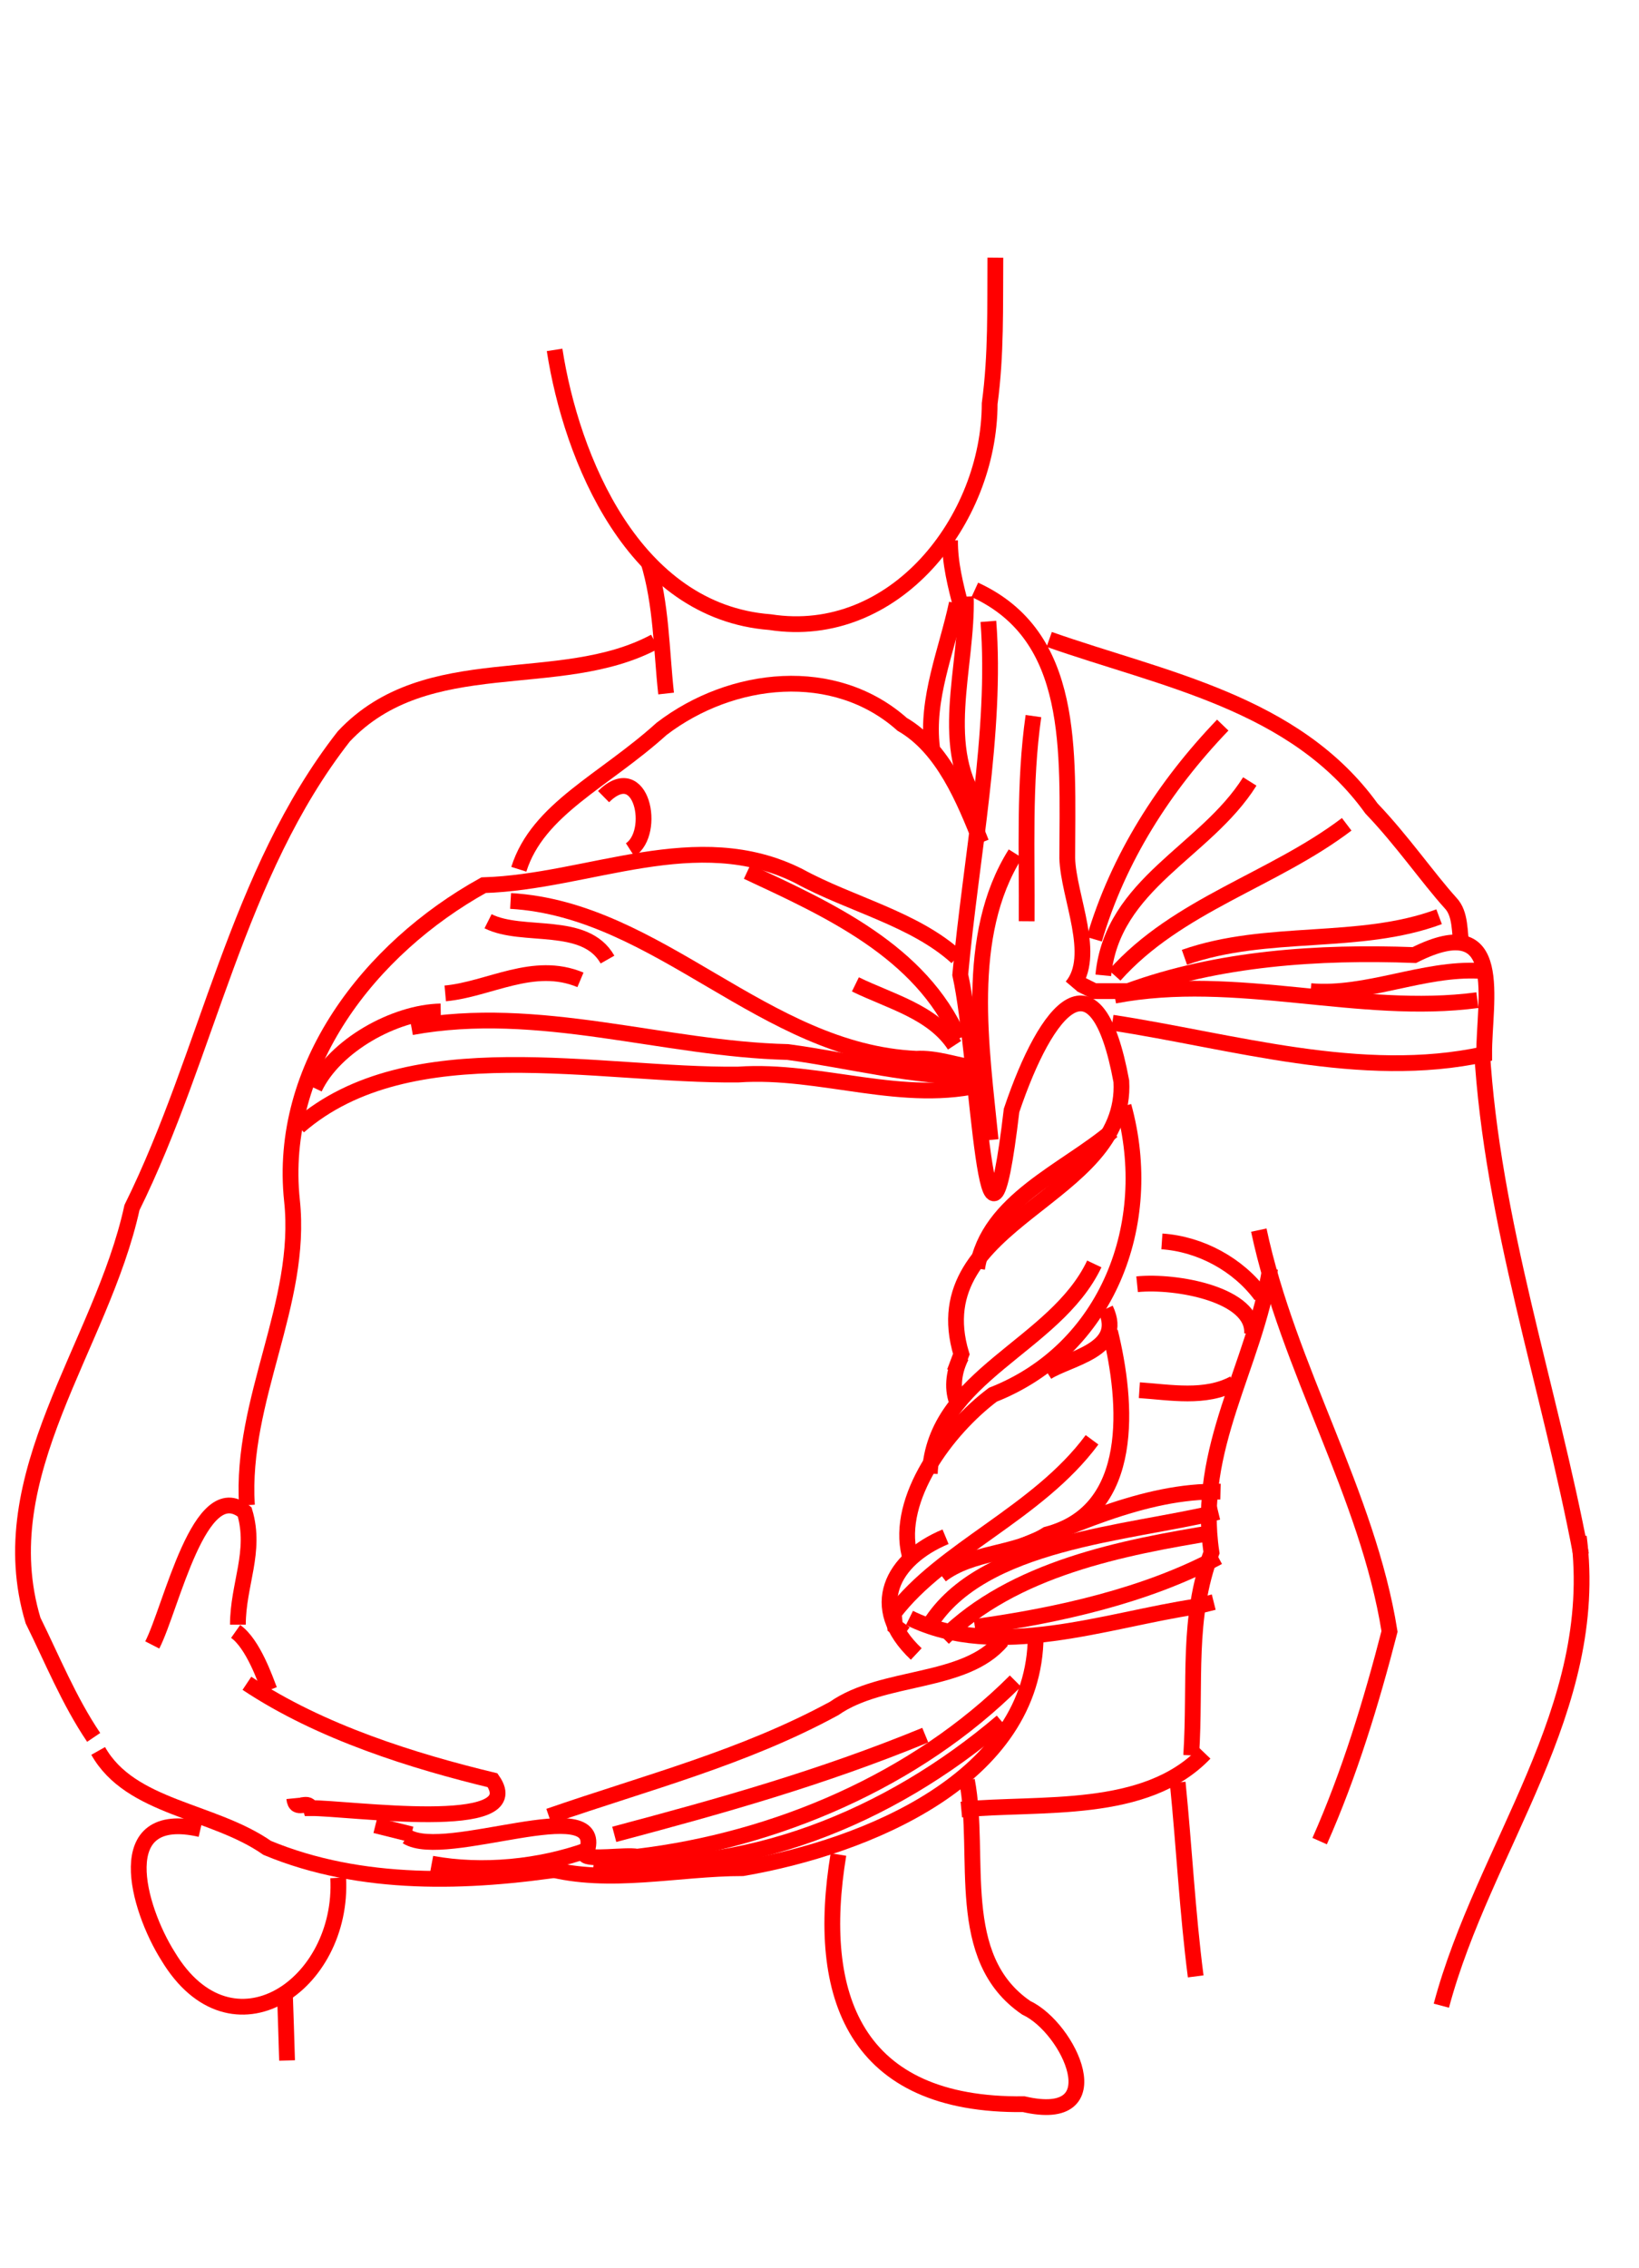 <?xml version="1.0" encoding="UTF-8" standalone="no"?>
<!-- Created with Inkscape (http://www.inkscape.org/) -->

<svg
   width="187.274mm"
   height="259mm"
   viewBox="0 0 187.274 259"
   version="1.1"
   id="svg1"
   inkscape:version="1.3.2 (091e20e, 2023-11-25)"
   sodipodi:docname="frts_pond.svg"
   xmlns:inkscape="http://www.inkscape.org/namespaces/inkscape"
   xmlns:sodipodi="http://sodipodi.sourceforge.net/DTD/sodipodi-0.dtd"
   xmlns="http://www.w3.org/2000/svg"
   xmlns:svg="http://www.w3.org/2000/svg">
  <sodipodi:namedview
     id="namedview1"
     pagecolor="#ffffff"
     bordercolor="#eeeeee"
     borderopacity="1"
     inkscape:showpageshadow="0"
     inkscape:pageopacity="0"
     inkscape:pagecheckerboard="0"
     inkscape:deskcolor="#505050"
     inkscape:document-units="mm"
     inkscape:zoom="0.38723101"
     inkscape:cx="344.75545"
     inkscape:cy="519.07"
     inkscape:window-width="1472"
     inkscape:window-height="803"
     inkscape:window-x="336"
     inkscape:window-y="1117"
     inkscape:window-maximized="1"
     inkscape:current-layer="layer1" />
  <defs
     id="defs1">
    <inkscape:path-effect
       effect="simplify"
       id="path-effect548-6"
       is_visible="true"
       lpeversion="1.3"
       threshold="8.511"
       steps="1"
       smooth_angles="360"
       helper_size="0"
       simplify_individual_paths="false"
       simplify_just_coalesce="false" />
    <inkscape:path-effect
       effect="simplify"
       id="path-effect549-1"
       is_visible="true"
       lpeversion="1.3"
       threshold="8.511"
       steps="1"
       smooth_angles="360"
       helper_size="0"
       simplify_individual_paths="false"
       simplify_just_coalesce="false" />
    <inkscape:path-effect
       effect="simplify"
       id="path-effect551-8"
       is_visible="true"
       lpeversion="1.3"
       threshold="8.511"
       steps="1"
       smooth_angles="360"
       helper_size="0"
       simplify_individual_paths="false"
       simplify_just_coalesce="false" />
    <inkscape:path-effect
       effect="simplify"
       id="path-effect552-8"
       is_visible="true"
       lpeversion="1.3"
       threshold="8.511"
       steps="1"
       smooth_angles="360"
       helper_size="0"
       simplify_individual_paths="false"
       simplify_just_coalesce="false" />
    <inkscape:path-effect
       effect="simplify"
       id="path-effect553-3"
       is_visible="true"
       lpeversion="1.3"
       threshold="8.511"
       steps="1"
       smooth_angles="360"
       helper_size="0"
       simplify_individual_paths="false"
       simplify_just_coalesce="false" />
    <inkscape:path-effect
       effect="simplify"
       id="path-effect554-5"
       is_visible="true"
       lpeversion="1.3"
       threshold="8.511"
       steps="1"
       smooth_angles="360"
       helper_size="0"
       simplify_individual_paths="false"
       simplify_just_coalesce="false" />
    <inkscape:path-effect
       effect="simplify"
       id="path-effect555-6"
       is_visible="true"
       lpeversion="1.3"
       threshold="8.511"
       steps="1"
       smooth_angles="360"
       helper_size="0"
       simplify_individual_paths="false"
       simplify_just_coalesce="false" />
    <inkscape:path-effect
       effect="simplify"
       id="path-effect560-8"
       is_visible="true"
       lpeversion="1.3"
       threshold="8.511"
       steps="1"
       smooth_angles="360"
       helper_size="0"
       simplify_individual_paths="false"
       simplify_just_coalesce="false" />
    <inkscape:path-effect
       effect="simplify"
       id="path-effect561-8"
       is_visible="true"
       lpeversion="1.3"
       threshold="8.511"
       steps="1"
       smooth_angles="360"
       helper_size="0"
       simplify_individual_paths="false"
       simplify_just_coalesce="false" />
    <inkscape:path-effect
       effect="simplify"
       id="path-effect565-9"
       is_visible="true"
       lpeversion="1.3"
       threshold="8.511"
       steps="1"
       smooth_angles="360"
       helper_size="0"
       simplify_individual_paths="false"
       simplify_just_coalesce="false" />
    <inkscape:path-effect
       effect="simplify"
       id="path-effect566-9"
       is_visible="true"
       lpeversion="1.3"
       threshold="8.511"
       steps="1"
       smooth_angles="360"
       helper_size="0"
       simplify_individual_paths="false"
       simplify_just_coalesce="false" />
    <inkscape:path-effect
       effect="simplify"
       id="path-effect567-3"
       is_visible="true"
       lpeversion="1.3"
       threshold="8.511"
       steps="1"
       smooth_angles="360"
       helper_size="0"
       simplify_individual_paths="false"
       simplify_just_coalesce="false" />
    <inkscape:path-effect
       effect="simplify"
       id="path-effect569-7"
       is_visible="true"
       lpeversion="1.3"
       threshold="8.511"
       steps="1"
       smooth_angles="360"
       helper_size="0"
       simplify_individual_paths="false"
       simplify_just_coalesce="false" />
    <inkscape:path-effect
       effect="simplify"
       id="path-effect571-2"
       is_visible="true"
       lpeversion="1.3"
       threshold="8.511"
       steps="1"
       smooth_angles="360"
       helper_size="0"
       simplify_individual_paths="false"
       simplify_just_coalesce="false" />
    <inkscape:path-effect
       effect="simplify"
       id="path-effect572-3"
       is_visible="true"
       lpeversion="1.3"
       threshold="8.511"
       steps="1"
       smooth_angles="360"
       helper_size="0"
       simplify_individual_paths="false"
       simplify_just_coalesce="false" />
    <inkscape:path-effect
       effect="simplify"
       id="path-effect573-8"
       is_visible="true"
       lpeversion="1.3"
       threshold="8.511"
       steps="1"
       smooth_angles="360"
       helper_size="0"
       simplify_individual_paths="false"
       simplify_just_coalesce="false" />
    <inkscape:path-effect
       effect="simplify"
       id="path-effect575-3"
       is_visible="true"
       lpeversion="1.3"
       threshold="8.511"
       steps="1"
       smooth_angles="360"
       helper_size="0"
       simplify_individual_paths="false"
       simplify_just_coalesce="false" />
    <inkscape:path-effect
       effect="simplify"
       id="path-effect576-5"
       is_visible="true"
       lpeversion="1.3"
       threshold="8.511"
       steps="1"
       smooth_angles="360"
       helper_size="0"
       simplify_individual_paths="false"
       simplify_just_coalesce="false" />
    <inkscape:path-effect
       effect="simplify"
       id="path-effect577-1"
       is_visible="true"
       lpeversion="1.3"
       threshold="8.511"
       steps="1"
       smooth_angles="360"
       helper_size="0"
       simplify_individual_paths="false"
       simplify_just_coalesce="false" />
    <inkscape:path-effect
       effect="simplify"
       id="path-effect578-5"
       is_visible="true"
       lpeversion="1.3"
       threshold="8.511"
       steps="1"
       smooth_angles="360"
       helper_size="0"
       simplify_individual_paths="false"
       simplify_just_coalesce="false" />
    <inkscape:path-effect
       effect="simplify"
       id="path-effect579-4"
       is_visible="true"
       lpeversion="1.3"
       threshold="8.511"
       steps="1"
       smooth_angles="360"
       helper_size="0"
       simplify_individual_paths="false"
       simplify_just_coalesce="false" />
    <inkscape:path-effect
       effect="simplify"
       id="path-effect580-2"
       is_visible="true"
       lpeversion="1.3"
       threshold="8.511"
       steps="1"
       smooth_angles="360"
       helper_size="0"
       simplify_individual_paths="false"
       simplify_just_coalesce="false" />
    <inkscape:path-effect
       effect="simplify"
       id="path-effect581-2"
       is_visible="true"
       lpeversion="1.3"
       threshold="8.511"
       steps="1"
       smooth_angles="360"
       helper_size="0"
       simplify_individual_paths="false"
       simplify_just_coalesce="false" />
    <inkscape:path-effect
       effect="simplify"
       id="path-effect582-9"
       is_visible="true"
       lpeversion="1.3"
       threshold="8.511"
       steps="1"
       smooth_angles="360"
       helper_size="0"
       simplify_individual_paths="false"
       simplify_just_coalesce="false" />
    <inkscape:path-effect
       effect="simplify"
       id="path-effect584-5"
       is_visible="true"
       lpeversion="1.3"
       threshold="8.511"
       steps="1"
       smooth_angles="360"
       helper_size="0"
       simplify_individual_paths="false"
       simplify_just_coalesce="false" />
    <inkscape:path-effect
       effect="simplify"
       id="path-effect588-8"
       is_visible="true"
       lpeversion="1.3"
       threshold="8.511"
       steps="1"
       smooth_angles="360"
       helper_size="0"
       simplify_individual_paths="false"
       simplify_just_coalesce="false" />
    <inkscape:path-effect
       effect="simplify"
       id="path-effect591-8"
       is_visible="true"
       lpeversion="1.3"
       threshold="8.511"
       steps="1"
       smooth_angles="360"
       helper_size="0"
       simplify_individual_paths="false"
       simplify_just_coalesce="false" />
    <inkscape:path-effect
       effect="simplify"
       id="path-effect594-0"
       is_visible="true"
       lpeversion="1.3"
       threshold="8.511"
       steps="1"
       smooth_angles="360"
       helper_size="0"
       simplify_individual_paths="false"
       simplify_just_coalesce="false" />
    <inkscape:path-effect
       effect="simplify"
       id="path-effect595-4"
       is_visible="true"
       lpeversion="1.3"
       threshold="8.511"
       steps="1"
       smooth_angles="360"
       helper_size="0"
       simplify_individual_paths="false"
       simplify_just_coalesce="false" />
    <inkscape:path-effect
       effect="simplify"
       id="path-effect596-0"
       is_visible="true"
       lpeversion="1.3"
       threshold="8.511"
       steps="1"
       smooth_angles="360"
       helper_size="0"
       simplify_individual_paths="false"
       simplify_just_coalesce="false" />
    <inkscape:path-effect
       effect="simplify"
       id="path-effect597-8"
       is_visible="true"
       lpeversion="1.3"
       threshold="8.511"
       steps="1"
       smooth_angles="360"
       helper_size="0"
       simplify_individual_paths="false"
       simplify_just_coalesce="false" />
    <inkscape:path-effect
       effect="simplify"
       id="path-effect598-5"
       is_visible="true"
       lpeversion="1.3"
       threshold="8.511"
       steps="1"
       smooth_angles="360"
       helper_size="0"
       simplify_individual_paths="false"
       simplify_just_coalesce="false" />
    <inkscape:path-effect
       effect="simplify"
       id="path-effect640-5"
       is_visible="true"
       lpeversion="1.3"
       threshold="8.511"
       steps="1"
       smooth_angles="360"
       helper_size="0"
       simplify_individual_paths="false"
       simplify_just_coalesce="false" />
    <inkscape:path-effect
       effect="simplify"
       id="path-effect641-9"
       is_visible="true"
       lpeversion="1.3"
       threshold="8.511"
       steps="1"
       smooth_angles="360"
       helper_size="0"
       simplify_individual_paths="false"
       simplify_just_coalesce="false" />
    <inkscape:path-effect
       effect="simplify"
       id="path-effect642-5"
       is_visible="true"
       lpeversion="1.3"
       threshold="8.511"
       steps="1"
       smooth_angles="360"
       helper_size="0"
       simplify_individual_paths="false"
       simplify_just_coalesce="false" />
    <inkscape:path-effect
       effect="simplify"
       id="path-effect643-7"
       is_visible="true"
       lpeversion="1.3"
       threshold="8.511"
       steps="1"
       smooth_angles="360"
       helper_size="0"
       simplify_individual_paths="false"
       simplify_just_coalesce="false" />
    <inkscape:path-effect
       effect="simplify"
       id="path-effect644-7"
       is_visible="true"
       lpeversion="1.3"
       threshold="8.511"
       steps="1"
       smooth_angles="360"
       helper_size="0"
       simplify_individual_paths="false"
       simplify_just_coalesce="false" />
    <inkscape:path-effect
       effect="simplify"
       id="path-effect645-3"
       is_visible="true"
       lpeversion="1.3"
       threshold="8.511"
       steps="1"
       smooth_angles="360"
       helper_size="0"
       simplify_individual_paths="false"
       simplify_just_coalesce="false" />
    <inkscape:path-effect
       effect="simplify"
       id="path-effect646-7"
       is_visible="true"
       lpeversion="1.3"
       threshold="8.511"
       steps="1"
       smooth_angles="360"
       helper_size="0"
       simplify_individual_paths="false"
       simplify_just_coalesce="false" />
    <inkscape:path-effect
       effect="simplify"
       id="path-effect647-6"
       is_visible="true"
       lpeversion="1.3"
       threshold="8.511"
       steps="1"
       smooth_angles="360"
       helper_size="0"
       simplify_individual_paths="false"
       simplify_just_coalesce="false" />
    <inkscape:path-effect
       effect="simplify"
       id="path-effect650-5"
       is_visible="true"
       lpeversion="1.3"
       threshold="8.511"
       steps="1"
       smooth_angles="360"
       helper_size="0"
       simplify_individual_paths="false"
       simplify_just_coalesce="false" />
    <inkscape:path-effect
       effect="simplify"
       id="path-effect651-4"
       is_visible="true"
       lpeversion="1.3"
       threshold="8.511"
       steps="1"
       smooth_angles="360"
       helper_size="0"
       simplify_individual_paths="false"
       simplify_just_coalesce="false" />
    <inkscape:path-effect
       effect="simplify"
       id="path-effect653-5"
       is_visible="true"
       lpeversion="1.3"
       threshold="8.511"
       steps="1"
       smooth_angles="360"
       helper_size="0"
       simplify_individual_paths="false"
       simplify_just_coalesce="false" />
    <inkscape:path-effect
       effect="simplify"
       id="path-effect654-3"
       is_visible="true"
       lpeversion="1.3"
       threshold="8.511"
       steps="1"
       smooth_angles="360"
       helper_size="0"
       simplify_individual_paths="false"
       simplify_just_coalesce="false" />
    <inkscape:path-effect
       effect="simplify"
       id="path-effect655-4"
       is_visible="true"
       lpeversion="1.3"
       threshold="8.511"
       steps="1"
       smooth_angles="360"
       helper_size="0"
       simplify_individual_paths="false"
       simplify_just_coalesce="false" />
  </defs>
  <g
     inkscape:label="Layer 1"
     inkscape:groupmode="layer"
     id="layer1">
    <path
       style="font-variation-settings:normal;display:inline;fill:none;fill-opacity:1;stroke:#ff0000;stroke-width:1.802;stroke-linecap:butt;stroke-linejoin:miter;stroke-miterlimit:4;stroke-dasharray:none;stroke-dashoffset:0;stroke-opacity:1;stop-color:#000000"
       d="m 63.369,39.963 c 1.909,12.328 8.986,29.897 24.621,31.093 14.23,2.213 25.067,-11.662 25.091,-24.959 0.761,-5.618 0.604,-11.029 0.651,-16.668"
       id="path1-15"
       inkscape:export-filename="./frts_pond.svg"
       inkscape:export-xdpi="250"
       inkscape:export-ydpi="250" />
    <path
       style="font-variation-settings:normal;display:inline;fill:none;fill-opacity:1;stroke:#ff0000;stroke-width:1.802;stroke-linecap:butt;stroke-linejoin:miter;stroke-miterlimit:4;stroke-dasharray:none;stroke-dashoffset:0;stroke-opacity:1;stop-color:#000000"
       d="m 74.049,64.018 c 1.54,4.996 1.508,10.161 2.06,15.193"
       id="path2-3" />
    <path
       style="font-variation-settings:normal;display:inline;fill:none;fill-opacity:1;stroke:#ff0000;stroke-width:1.802;stroke-linecap:butt;stroke-linejoin:miter;stroke-miterlimit:4;stroke-dasharray:none;stroke-dashoffset:0;stroke-opacity:1;stop-color:#000000"
       d="m 108.554,61.701 c -0.03,2.636 0.642,5.195 1.288,7.725"
       id="path3-5" />
    <path
       style="font-variation-settings:normal;display:inline;fill:none;fill-opacity:1;stroke:#ff0000;stroke-width:1.802;stroke-linecap:butt;stroke-linejoin:miter;stroke-miterlimit:4;stroke-dasharray:none;stroke-dashoffset:0;stroke-opacity:1;stop-color:#000000"
       d="M 74.821,73.289 C 63.898,79.143 48.807,73.982 39.285,84.104 27.014,99.796 23.784,120.326 15.08,137.922 11.612,153.775 -1.235,168.435 3.774,185.081 c 2.201,4.456 4.094,9.153 6.929,13.355"
       id="path4-4" />
    <path
       style="font-variation-settings:normal;display:inline;fill:none;fill-opacity:1;stroke:#ff0000;stroke-width:1.802;stroke-linecap:butt;stroke-linejoin:miter;stroke-miterlimit:4;stroke-dasharray:none;stroke-dashoffset:0;stroke-opacity:1;stop-color:#000000"
       d="m 17.398,187.878 c 2.187,-4.263 5.433,-19.422 10.558,-15.193 1.352,4.528 -0.77,8.289 -0.773,12.875"
       id="path5-3" />
    <path
       style="font-variation-settings:normal;display:inline;fill:none;fill-opacity:1;stroke:#ff0000;stroke-width:1.802;stroke-linecap:butt;stroke-linejoin:miter;stroke-miterlimit:4;stroke-dasharray:none;stroke-dashoffset:0;stroke-opacity:1;stop-color:#000000"
       d="m 28.213,192.256 c 8.442,5.621 19.129,8.915 28.068,11.073 4.283,6.159 -16.583,3.136 -20.794,3.185 -0.324,-1.001 -1.707,0.49 -1.867,-1.125"
       id="path6-8" />
    <path
       style="font-variation-settings:normal;display:inline;fill:none;fill-opacity:1;stroke:#ff0000;stroke-width:1.802;stroke-linecap:butt;stroke-linejoin:miter;stroke-miterlimit:4;stroke-dasharray:none;stroke-dashoffset:0;stroke-opacity:1;stop-color:#000000"
       d="m 46.496,209.766 c 4.415,2.767 22.498,-5.114 20.6,1.545 -5.395,1.933 -11.969,2.617 -17.768,1.545"
       id="path7-6" />
    <path
       style="font-variation-settings:normal;display:inline;fill:none;fill-opacity:1;stroke:#ff0000;stroke-width:1.802;stroke-linecap:butt;stroke-linejoin:miter;stroke-miterlimit:4;stroke-dasharray:none;stroke-dashoffset:0;stroke-opacity:1;stop-color:#000000"
       d="m 11.217,199.981 c 3.707,6.566 13.075,6.724 19.313,11.073 10.749,4.467 22.928,4.049 34.248,2.318"
       id="path8-3" />
    <path
       style="font-variation-settings:normal;display:inline;fill:none;fill-opacity:1;stroke:#ff0000;stroke-width:1.802;stroke-linecap:butt;stroke-linejoin:miter;stroke-miterlimit:4;stroke-dasharray:none;stroke-dashoffset:0;stroke-opacity:1;stop-color:#000000"
       d="m 47.011,209.509 -4.12,-1.03"
       id="path9-5" />
    <path
       style="font-variation-settings:normal;display:inline;fill:none;fill-opacity:1;stroke:#ff0000;stroke-width:1.802;stroke-linecap:butt;stroke-linejoin:miter;stroke-miterlimit:4;stroke-dasharray:none;stroke-dashoffset:0;stroke-opacity:1;stop-color:#000000"
       d="m 62.718,207.449 c 11.287,-3.906 22.202,-6.678 32.593,-12.321 5.574,-3.898 14.928,-2.708 19.165,-7.765"
       id="path10-9" />
    <path
       style="font-variation-settings:normal;display:inline;fill:none;fill-opacity:1;stroke:#ff0000;stroke-width:1.802;stroke-linecap:butt;stroke-linejoin:miter;stroke-miterlimit:4;stroke-dasharray:none;stroke-dashoffset:0;stroke-opacity:1;stop-color:#000000"
       d="m 26.925,186.333 c 2.002,1.413 3.411,5.55 3.863,6.695"
       id="path11-9" />
    <path
       style="font-variation-settings:normal;display:inline;fill:none;fill-opacity:1;stroke:#ff0000;stroke-width:1.802;stroke-linecap:butt;stroke-linejoin:miter;stroke-miterlimit:4;stroke-dasharray:none;stroke-dashoffset:0;stroke-opacity:1;stop-color:#000000"
       d="m 28.213,171.913 c -0.746,-12.092 6.407,-23.069 5.15,-34.782 -1.62,-15.257 8.813,-28.772 21.888,-36.031 12.039,-0.354 24.385,-6.921 36.051,-1.03 5.841,3.198 13.187,4.859 18.025,9.27"
       id="path12-9" />
    <path
       style="font-variation-settings:normal;display:inline;fill:none;fill-opacity:1;stroke:#ff0000;stroke-width:1.802;stroke-linecap:butt;stroke-linejoin:miter;stroke-miterlimit:4;stroke-dasharray:none;stroke-dashoffset:0;stroke-opacity:1;stop-color:#000000"
       d="m 34.135,128.652 c 12.659,-10.999 34.244,-5.741 50.214,-5.923 9.511,-0.667 18.928,3.504 28.326,1.03"
       id="path13-6" />
    <path
       style="font-variation-settings:normal;display:inline;fill:none;fill-opacity:1;stroke:#ff0000;stroke-width:1.802;stroke-linecap:butt;stroke-linejoin:miter;stroke-miterlimit:4;stroke-dasharray:none;stroke-dashoffset:0;stroke-opacity:1;stop-color:#000000"
       d="m 58.341,102.902 c 16.958,0.982 28.941,17.221 46.351,18.025 2.274,-0.141 4.471,0.725 6.695,1.03"
       id="path14-1" />
    <path
       style="font-variation-settings:normal;display:inline;fill:none;fill-opacity:1;stroke:#ff0000;stroke-width:1.802;stroke-linecap:butt;stroke-linejoin:miter;stroke-miterlimit:4;stroke-dasharray:none;stroke-dashoffset:0;stroke-opacity:1;stop-color:#000000"
       d="m 112.932,70.971 c 0.979,12.556 -1.992,26.978 -3.214,40.355 2.127,9.612 2.932,40.325 5.864,15.501 4.048,-11.998 9.711,-18.618 12.543,-3.326 0.765,13.529 -22.939,15.716 -18.283,31.158 l -0.773,2.06"
       id="path15-7" />
    <path
       style="font-variation-settings:normal;display:inline;fill:none;fill-opacity:1;stroke:#ff0000;stroke-width:1.802;stroke-linecap:butt;stroke-linejoin:miter;stroke-miterlimit:4;stroke-dasharray:none;stroke-dashoffset:0;stroke-opacity:1;stop-color:#000000"
       d="m 111.644,144.875 c 1.213,-7.702 10.131,-11.191 15.45,-15.708"
       id="path16-3" />
    <path
       style="font-variation-settings:normal;display:inline;fill:none;fill-opacity:1;stroke:#ff0000;stroke-width:1.802;stroke-linecap:butt;stroke-linejoin:miter;stroke-miterlimit:4;stroke-dasharray:none;stroke-dashoffset:0;stroke-opacity:1;stop-color:#000000"
       d="m 128.382,126.335 c 3.727,13.502 -1.901,27.831 -14.935,32.961 -5.263,3.953 -11.134,11.87 -9.528,18.283"
       id="path17-9" />
    <path
       style="font-variation-settings:normal;display:inline;fill:none;fill-opacity:1;stroke:#ff0000;stroke-width:1.802;stroke-linecap:butt;stroke-linejoin:miter;stroke-miterlimit:4;stroke-dasharray:none;stroke-dashoffset:0;stroke-opacity:1;stop-color:#000000"
       d="m 125.035,144.36 c -4.482,9.465 -18.274,12.693 -18.798,23.948"
       id="path18-8" />
    <path
       style="font-variation-settings:normal;display:inline;fill:none;fill-opacity:1;stroke:#ff0000;stroke-width:1.802;stroke-linecap:butt;stroke-linejoin:miter;stroke-miterlimit:4;stroke-dasharray:none;stroke-dashoffset:0;stroke-opacity:1;stop-color:#000000"
       d="m 109.842,154.918 c -0.798,1.551 -1.125,3.478 -0.515,5.15"
       id="path19-4" />
    <path
       style="font-variation-settings:normal;display:inline;fill:none;fill-opacity:1;stroke:#ff0000;stroke-width:1.802;stroke-linecap:butt;stroke-linejoin:miter;stroke-miterlimit:4;stroke-dasharray:none;stroke-dashoffset:0;stroke-opacity:1;stop-color:#000000"
       d="m 126.322,149.51 c 2.233,4.696 -4.17,5.592 -6.695,7.21"
       id="path20-0" />
    <path
       style="font-variation-settings:normal;display:inline;fill:none;fill-opacity:1;stroke:#ff0000;stroke-width:1.802;stroke-linecap:butt;stroke-linejoin:miter;stroke-miterlimit:4;stroke-dasharray:none;stroke-dashoffset:0;stroke-opacity:1;stop-color:#000000"
       d="m 126.837,152.085 c 1.977,8.054 3.007,20.495 -7.21,23.175 -3.696,2.355 -8.512,1.888 -12.103,4.635"
       id="path21-6" />
    <path
       style="font-variation-settings:normal;display:inline;fill:none;fill-opacity:1;stroke:#ff0000;stroke-width:1.802;stroke-linecap:butt;stroke-linejoin:miter;stroke-miterlimit:4;stroke-dasharray:none;stroke-dashoffset:0;stroke-opacity:1;stop-color:#000000"
       d="m 124.777,164.445 c -6.186,8.371 -17.133,12.519 -22.66,19.828 l 0.154,1.493 1.134,0.825"
       id="path22-3" />
    <path
       style="font-variation-settings:normal;display:inline;fill:none;fill-opacity:1;stroke:#ff0000;stroke-width:1.802;stroke-linecap:butt;stroke-linejoin:miter;stroke-miterlimit:4;stroke-dasharray:none;stroke-dashoffset:0;stroke-opacity:1;stop-color:#000000"
       d="m 108.039,175.518 c -6.091,2.536 -9.047,8.035 -3.348,13.39"
       id="path23-4" />
    <path
       style="font-variation-settings:normal;display:inline;fill:none;fill-opacity:1;stroke:#ff0000;stroke-width:1.802;stroke-linecap:butt;stroke-linejoin:miter;stroke-miterlimit:4;stroke-dasharray:none;stroke-dashoffset:0;stroke-opacity:1;stop-color:#000000"
       d="m 110.357,68.139 c 0.235,8.044 -3.399,17.451 1.802,24.205"
       id="path24-6" />
    <path
       style="font-variation-settings:normal;display:inline;fill:none;fill-opacity:1;stroke:#ff0000;stroke-width:1.802;stroke-linecap:butt;stroke-linejoin:miter;stroke-miterlimit:4;stroke-dasharray:none;stroke-dashoffset:0;stroke-opacity:1;stop-color:#000000"
       d="m 109.327,68.911 c -1.156,5.438 -3.528,10.859 -2.832,16.48"
       id="path25-9" />
    <path
       style="font-variation-settings:normal;display:inline;fill:none;fill-opacity:1;stroke:#ff0000;stroke-width:1.802;stroke-linecap:butt;stroke-linejoin:miter;stroke-miterlimit:4;stroke-dasharray:none;stroke-dashoffset:0;stroke-opacity:1;stop-color:#000000"
       d="m 59.281,99.283 c 2.171,-6.895 9.698,-10.054 16.321,-16.044 8.027,-6.131 19.77,-7.373 27.479,-0.512 4.68,2.699 7.076,8.582 9.036,13.513"
       id="path26-7" />
    <path
       style="font-variation-settings:normal;display:inline;fill:none;fill-opacity:1;stroke:#ff0000;stroke-width:1.802;stroke-linecap:butt;stroke-linejoin:miter;stroke-miterlimit:4;stroke-dasharray:none;stroke-dashoffset:0;stroke-opacity:1;stop-color:#000000"
       d="m 68.962,90.984 c 4.391,-4.327 6.061,4.148 3.043,6.086"
       id="path27-4" />
    <path
       style="font-variation-settings:normal;display:inline;fill:none;fill-opacity:1;stroke:#ff0000;stroke-width:1.802;stroke-linecap:butt;stroke-linejoin:miter;stroke-miterlimit:4;stroke-dasharray:none;stroke-dashoffset:0;stroke-opacity:1;stop-color:#000000"
       d="m 111.387,67.366 c 11.513,5.286 10.586,18.295 10.558,30.643 0.135,4.465 3.477,11.185 0.515,14.678"
       id="path28-9" />
    <path
       style="font-variation-settings:normal;display:inline;fill:none;fill-opacity:1;stroke:#ff0000;stroke-width:1.802;stroke-linecap:butt;stroke-linejoin:miter;stroke-miterlimit:4;stroke-dasharray:none;stroke-dashoffset:0;stroke-opacity:1;stop-color:#000000"
       d="m 118.082,81.786 c -1.098,7.69 -0.717,15.585 -0.773,23.433"
       id="path29-4" />
    <path
       style="font-variation-settings:normal;display:inline;fill:none;fill-opacity:1;stroke:#ff0000;stroke-width:1.802;stroke-linecap:butt;stroke-linejoin:miter;stroke-miterlimit:4;stroke-dasharray:none;stroke-dashoffset:0;stroke-opacity:1;stop-color:#000000"
       d="m 116.022,97.494 c -5.908,9.374 -3.871,22.208 -2.832,32.703"
       id="path30-1" />
    <path
       style="font-variation-settings:normal;display:inline;fill:none;fill-opacity:1;stroke:#ff0000;stroke-width:1.802;stroke-linecap:butt;stroke-linejoin:miter;stroke-miterlimit:4;stroke-dasharray:none;stroke-dashoffset:0;stroke-opacity:1;stop-color:#000000"
       d="m 119.885,73.031 c 12.938,4.556 28.091,7.181 36.823,19.313 3.472,3.619 6.462,7.949 9.039,10.797 1.196,1.253 0.981,3.384 1.261,4.911"
       id="path31-9" />
    <path
       style="font-variation-settings:normal;display:inline;fill:none;fill-opacity:1;stroke:#ff0000;stroke-width:1.802;stroke-linecap:butt;stroke-linejoin:miter;stroke-miterlimit:4;stroke-dasharray:none;stroke-dashoffset:0;stroke-opacity:1;stop-color:#000000"
       d="m 127.095,116.807 c 13.653,2.08 28.443,6.66 42.488,3.605 -0.033,-6.067 2.583,-16.627 -7.983,-11.33 -10.926,-0.408 -22.386,0.346 -32.703,4.12 h -3.863 l -1.545,-0.772"
       id="path32-6" />
    <path
       style="font-variation-settings:normal;display:inline;fill:none;fill-opacity:1;stroke:#ff0000;stroke-width:1.802;stroke-linecap:butt;stroke-linejoin:miter;stroke-miterlimit:4;stroke-dasharray:none;stroke-dashoffset:0;stroke-opacity:1;stop-color:#000000"
       d="m 127.352,113.717 c 13.936,-2.647 27.922,2.321 41.458,0.515"
       id="path33-7" />
    <path
       style="font-variation-settings:normal;display:inline;fill:none;fill-opacity:1;stroke:#ff0000;stroke-width:1.802;stroke-linecap:butt;stroke-linejoin:miter;stroke-miterlimit:4;stroke-dasharray:none;stroke-dashoffset:0;stroke-opacity:1;stop-color:#000000"
       d="m 169.068,110.884 c -6.438,-0.352 -12.847,2.868 -19.313,2.318"
       id="path34-0" />
    <path
       style="font-variation-settings:normal;display:inline;fill:none;fill-opacity:1;stroke:#ff0000;stroke-width:1.802;stroke-linecap:butt;stroke-linejoin:miter;stroke-miterlimit:4;stroke-dasharray:none;stroke-dashoffset:0;stroke-opacity:1;stop-color:#000000"
       d="m 164.433,104.704 c -9.125,3.395 -19.597,1.302 -29.098,4.635"
       id="path35-9" />
    <path
       style="font-variation-settings:normal;display:inline;fill:none;fill-opacity:1;stroke:#ff0000;stroke-width:1.802;stroke-linecap:butt;stroke-linejoin:miter;stroke-miterlimit:4;stroke-dasharray:none;stroke-dashoffset:0;stroke-opacity:1;stop-color:#000000"
       d="m 153.875,94.147 c -8.417,6.39 -19.321,9.171 -26.523,17.253"
       id="path36-7" />
    <path
       style="font-variation-settings:normal;display:inline;fill:none;fill-opacity:1;stroke:#ff0000;stroke-width:1.802;stroke-linecap:butt;stroke-linejoin:miter;stroke-miterlimit:4;stroke-dasharray:none;stroke-dashoffset:0;stroke-opacity:1;stop-color:#000000"
       d="M 139.712,82.816 C 133.023,89.787 127.766,98.002 125.035,107.279"
       id="path37-3" />
    <path
       style="font-variation-settings:normal;display:inline;fill:none;fill-opacity:1;stroke:#ff0000;stroke-width:1.802;stroke-linecap:butt;stroke-linejoin:miter;stroke-miterlimit:4;stroke-dasharray:none;stroke-dashoffset:0;stroke-opacity:1;stop-color:#000000"
       d="m 142.802,89.254 c -5.071,8.076 -15.727,11.612 -16.738,22.145"
       id="path38" />
    <path
       style="font-variation-settings:normal;display:inline;fill:none;fill-opacity:1;stroke:#ff0000;stroke-width:1.802;stroke-linecap:butt;stroke-linejoin:miter;stroke-miterlimit:4;stroke-dasharray:none;stroke-dashoffset:0;stroke-opacity:1;stop-color:#000000"
       d="m 169.325,119.897 c 1.145,19.64 7.71,38.477 11.33,57.681"
       id="path39-1" />
    <path
       style="font-variation-settings:normal;display:inline;fill:none;fill-opacity:1;stroke:#ff0000;stroke-width:1.802;stroke-linecap:butt;stroke-linejoin:miter;stroke-miterlimit:4;stroke-dasharray:none;stroke-dashoffset:0;stroke-opacity:1;stop-color:#000000"
       d="m 143.833,140.497 c 3.35,15.813 12.446,30.189 14.935,45.836 -2.075,8.054 -4.585,16.299 -7.983,23.948"
       id="path40-5" />
    <path
       style="font-variation-settings:normal;display:inline;fill:none;fill-opacity:1;stroke:#ff0000;stroke-width:1.802;stroke-linecap:butt;stroke-linejoin:miter;stroke-miterlimit:4;stroke-dasharray:none;stroke-dashoffset:0;stroke-opacity:1;stop-color:#000000"
       d="m 180.398,175.518 c 2.543,19.723 -10.878,35.449 -15.708,53.561"
       id="path41-6" />
    <path
       style="font-variation-settings:normal;display:inline;fill:none;fill-opacity:1;stroke:#ff0000;stroke-width:1.802;stroke-linecap:butt;stroke-linejoin:miter;stroke-miterlimit:4;stroke-dasharray:none;stroke-dashoffset:0;stroke-opacity:1;stop-color:#000000"
       d="m 145.12,144.875 c -1.789,11.234 -8.488,20.506 -6.695,32.446 -2.838,7.494 -1.779,14.768 -2.318,23.175"
       id="path42-4" />
    <path
       style="font-variation-settings:normal;display:inline;fill:none;fill-opacity:1;stroke:#ff0000;stroke-width:1.802;stroke-linecap:butt;stroke-linejoin:miter;stroke-miterlimit:4;stroke-dasharray:none;stroke-dashoffset:0;stroke-opacity:1;stop-color:#000000"
       d="m 129.927,146.678 c 4.453,-0.451 13.433,1.169 13.133,5.665"
       id="path43-5" />
    <path
       style="font-variation-settings:normal;display:inline;fill:none;fill-opacity:1;stroke:#ff0000;stroke-width:1.802;stroke-linecap:butt;stroke-linejoin:miter;stroke-miterlimit:4;stroke-dasharray:none;stroke-dashoffset:0;stroke-opacity:1;stop-color:#000000"
       d="m 132.76,141.785 c 4.396,0.3 8.72,2.632 11.33,6.18"
       id="path44-1" />
    <path
       style="font-variation-settings:normal;display:inline;fill:none;fill-opacity:1;stroke:#ff0000;stroke-width:1.802;stroke-linecap:butt;stroke-linejoin:miter;stroke-miterlimit:4;stroke-dasharray:none;stroke-dashoffset:0;stroke-opacity:1;stop-color:#000000"
       d="m 130.185,158.78 c 3.539,0.237 7.533,1.008 10.815,-0.772"
       id="path45-2" />
    <path
       style="font-variation-settings:normal;display:inline;fill:none;fill-opacity:1;stroke:#ff0000;stroke-width:1.802;stroke-linecap:butt;stroke-linejoin:miter;stroke-miterlimit:4;stroke-dasharray:none;stroke-dashoffset:0;stroke-opacity:1;stop-color:#000000"
       d="m 103.919,184.788 c 9.957,4.938 22.741,0.178 32.703,-1.288 l 2.06,-0.515"
       id="path46-8" />
    <path
       style="font-variation-settings:normal;display:inline;fill:none;fill-opacity:1;stroke:#ff0000;stroke-width:1.802;stroke-linecap:butt;stroke-linejoin:miter;stroke-miterlimit:4;stroke-dasharray:none;stroke-dashoffset:0;stroke-opacity:1;stop-color:#000000"
       d="m 111.387,185.818 c 9.415,-1.298 19.605,-3.571 27.81,-7.983"
       id="path47-8" />
    <path
       style="font-variation-settings:normal;display:inline;fill:none;fill-opacity:1;stroke:#ff0000;stroke-width:1.802;stroke-linecap:butt;stroke-linejoin:miter;stroke-miterlimit:4;stroke-dasharray:none;stroke-dashoffset:0;stroke-opacity:1;stop-color:#000000"
       d="m 113.704,177.836 c 8.172,-3.213 16.912,-7.676 25.751,-7.468"
       id="path48-0" />
    <path
       style="font-variation-settings:normal;display:inline;fill:none;fill-opacity:1;stroke:#ff0000;stroke-width:1.802;stroke-linecap:butt;stroke-linejoin:miter;stroke-miterlimit:4;stroke-dasharray:none;stroke-dashoffset:0;stroke-opacity:1;stop-color:#000000"
       d="m 107.782,187.106 c 7.981,-7.953 20.453,-10.368 31.158,-12.103"
       id="path49-7" />
    <path
       style="font-variation-settings:normal;display:inline;fill:none;fill-opacity:1;stroke:#ff0000;stroke-width:1.802;stroke-linecap:butt;stroke-linejoin:miter;stroke-miterlimit:4;stroke-dasharray:none;stroke-dashoffset:0;stroke-opacity:1;stop-color:#000000"
       d="m 106.237,185.561 c 5.985,-9.563 22.623,-10.373 32.961,-12.875"
       id="path50-7" />
    <path
       style="font-variation-settings:normal;display:inline;fill:none;fill-opacity:1;stroke:#ff0000;stroke-width:1.802;stroke-linecap:butt;stroke-linejoin:miter;stroke-miterlimit:4;stroke-dasharray:none;stroke-dashoffset:0;stroke-opacity:1;stop-color:#000000"
       d="m 118.339,186.848 c -0.086,16.293 -19.391,24.099 -33.476,26.523 -7.412,-0.008 -15.244,1.941 -22.403,0"
       id="path51-9" />
    <path
       style="font-variation-settings:normal;display:inline;fill:none;fill-opacity:1;stroke:#ff0000;stroke-width:1.802;stroke-linecap:butt;stroke-linejoin:miter;stroke-miterlimit:4;stroke-dasharray:none;stroke-dashoffset:0;stroke-opacity:1;stop-color:#000000"
       d="m 116.022,191.999 c -11.338,11.351 -27.375,18.175 -43.219,20.062 -1.312,-0.259 -5.603,0.439 -5.964,-0.234"
       id="path52-6" />
    <path
       style="font-variation-settings:normal;display:inline;fill:none;fill-opacity:1;stroke:#ff0000;stroke-width:1.802;stroke-linecap:butt;stroke-linejoin:miter;stroke-miterlimit:4;stroke-dasharray:none;stroke-dashoffset:0;stroke-opacity:1;stop-color:#000000"
       d="m 70.186,209.509 c 12.241,-3.249 23.648,-6.449 35.536,-11.33"
       id="path53-0" />
    <path
       style="font-variation-settings:normal;display:inline;fill:none;fill-opacity:1;stroke:#ff0000;stroke-width:1.802;stroke-linecap:butt;stroke-linejoin:miter;stroke-miterlimit:4;stroke-dasharray:none;stroke-dashoffset:0;stroke-opacity:1;stop-color:#000000"
       d="m 67.868,212.599 c 17.05,1.869 33.767,-5.02 46.608,-15.965"
       id="path54-1" />
    <path
       style="font-variation-settings:normal;display:inline;fill:none;fill-opacity:1;stroke:#ff0000;stroke-width:1.802;stroke-linecap:butt;stroke-linejoin:miter;stroke-miterlimit:4;stroke-dasharray:none;stroke-dashoffset:0;stroke-opacity:1;stop-color:#000000"
       d="m 109.842,206.676 c 9.092,-0.855 21.026,0.665 27.811,-6.438"
       id="path55-2" />
    <path
       style="font-variation-settings:normal;display:inline;fill:none;fill-opacity:1;stroke:#ff0000;stroke-width:1.802;stroke-linecap:butt;stroke-linejoin:miter;stroke-miterlimit:4;stroke-dasharray:none;stroke-dashoffset:0;stroke-opacity:1;stop-color:#000000"
       d="m 85.379,99.554 c 9.311,4.346 19.826,9.087 24.206,19.055"
       id="path56-3" />
    <path
       style="font-variation-settings:normal;display:inline;fill:none;fill-opacity:1;stroke:#ff0000;stroke-width:1.802;stroke-linecap:butt;stroke-linejoin:miter;stroke-miterlimit:4;stroke-dasharray:none;stroke-dashoffset:0;stroke-opacity:1;stop-color:#000000"
       d="m 97.739,112.429 c 3.927,1.925 8.823,3.123 11.33,6.953"
       id="path57-2" />
    <path
       style="font-variation-settings:normal;display:inline;fill:none;fill-opacity:1;stroke:#ff0000;stroke-width:1.802;stroke-linecap:butt;stroke-linejoin:miter;stroke-miterlimit:4;stroke-dasharray:none;stroke-dashoffset:0;stroke-opacity:1;stop-color:#000000"
       d="m 47.011,117.322 c 14.526,-2.666 28.823,2.498 43.003,2.833 7.344,0.992 14.244,2.897 21.63,2.833"
       id="path58-1" />
    <path
       style="font-variation-settings:normal;display:inline;fill:none;fill-opacity:1;stroke:#ff0000;stroke-width:1.802;stroke-linecap:butt;stroke-linejoin:miter;stroke-miterlimit:4;stroke-dasharray:none;stroke-dashoffset:0;stroke-opacity:1;stop-color:#000000"
       d="m 50.873,113.459 c 4.986,-0.447 10.09,-3.795 15.45,-1.545"
       id="path59-1" />
    <path
       style="font-variation-settings:normal;display:inline;fill:none;fill-opacity:1;stroke:#ff0000;stroke-width:1.802;stroke-linecap:butt;stroke-linejoin:miter;stroke-miterlimit:4;stroke-dasharray:none;stroke-dashoffset:0;stroke-opacity:1;stop-color:#000000"
       d="m 55.766,105.219 c 3.944,1.985 11.07,-0.166 13.648,4.378"
       id="path60-01" />
    <path
       style="font-variation-settings:normal;display:inline;fill:none;fill-opacity:1;stroke:#ff0000;stroke-width:1.802;stroke-linecap:butt;stroke-linejoin:miter;stroke-miterlimit:4;stroke-dasharray:none;stroke-dashoffset:0;stroke-opacity:1;stop-color:#000000"
       d="m 35.938,124.275 c 2.301,-4.867 9.187,-8.665 14.42,-8.755"
       id="path61-9" />
    <path
       style="font-variation-settings:normal;display:inline;fill:none;fill-opacity:1;stroke:#ff0000;stroke-width:1.802;stroke-linecap:butt;stroke-linejoin:miter;stroke-miterlimit:4;stroke-dasharray:none;stroke-dashoffset:0;stroke-opacity:1;stop-color:#000000"
       d="m 95.801,211.811 c -2.666,16.136 1.828,28.749 21.176,28.518 10.359,2.378 5.212,-8.714 0.282,-11.012 -8.384,-5.719 -5.121,-17.298 -6.776,-25.976"
       id="path62-3" />
    <path
       style="font-variation-settings:normal;display:inline;fill:none;fill-opacity:1;stroke:#ff0000;stroke-width:1.802;stroke-linecap:butt;stroke-linejoin:miter;stroke-miterlimit:4;stroke-dasharray:none;stroke-dashoffset:0;stroke-opacity:1;stop-color:#000000"
       d="m 38.642,214.47 c 0.664,12.258 -12.177,21.04 -19.444,8.95 -3.472,-5.5 -6.688,-16.898 3.704,-14.505"
       id="path63-80" />
    <path
       style="font-variation-settings:normal;display:inline;fill:none;fill-opacity:1;stroke:#ff0000;stroke-width:1.802;stroke-linecap:butt;stroke-linejoin:miter;stroke-miterlimit:4;stroke-dasharray:none;stroke-dashoffset:0;stroke-opacity:1;stop-color:#000000"
       d="m 32.543,227.352 c 0.055,1.457 0.226,6.778 0.258,7.983"
       id="path64-0" />
    <path
       style="font-variation-settings:normal;display:inline;fill:none;fill-opacity:1;stroke:#ff0000;stroke-width:1.802;stroke-linecap:butt;stroke-linejoin:miter;stroke-miterlimit:4;stroke-dasharray:none;stroke-dashoffset:0;stroke-opacity:1;stop-color:#000000"
       d="m 134.562,203.586 c 0.742,7.38 1.109,14.787 2.06,22.145"
       id="path65-9" />
  </g>
</svg>
